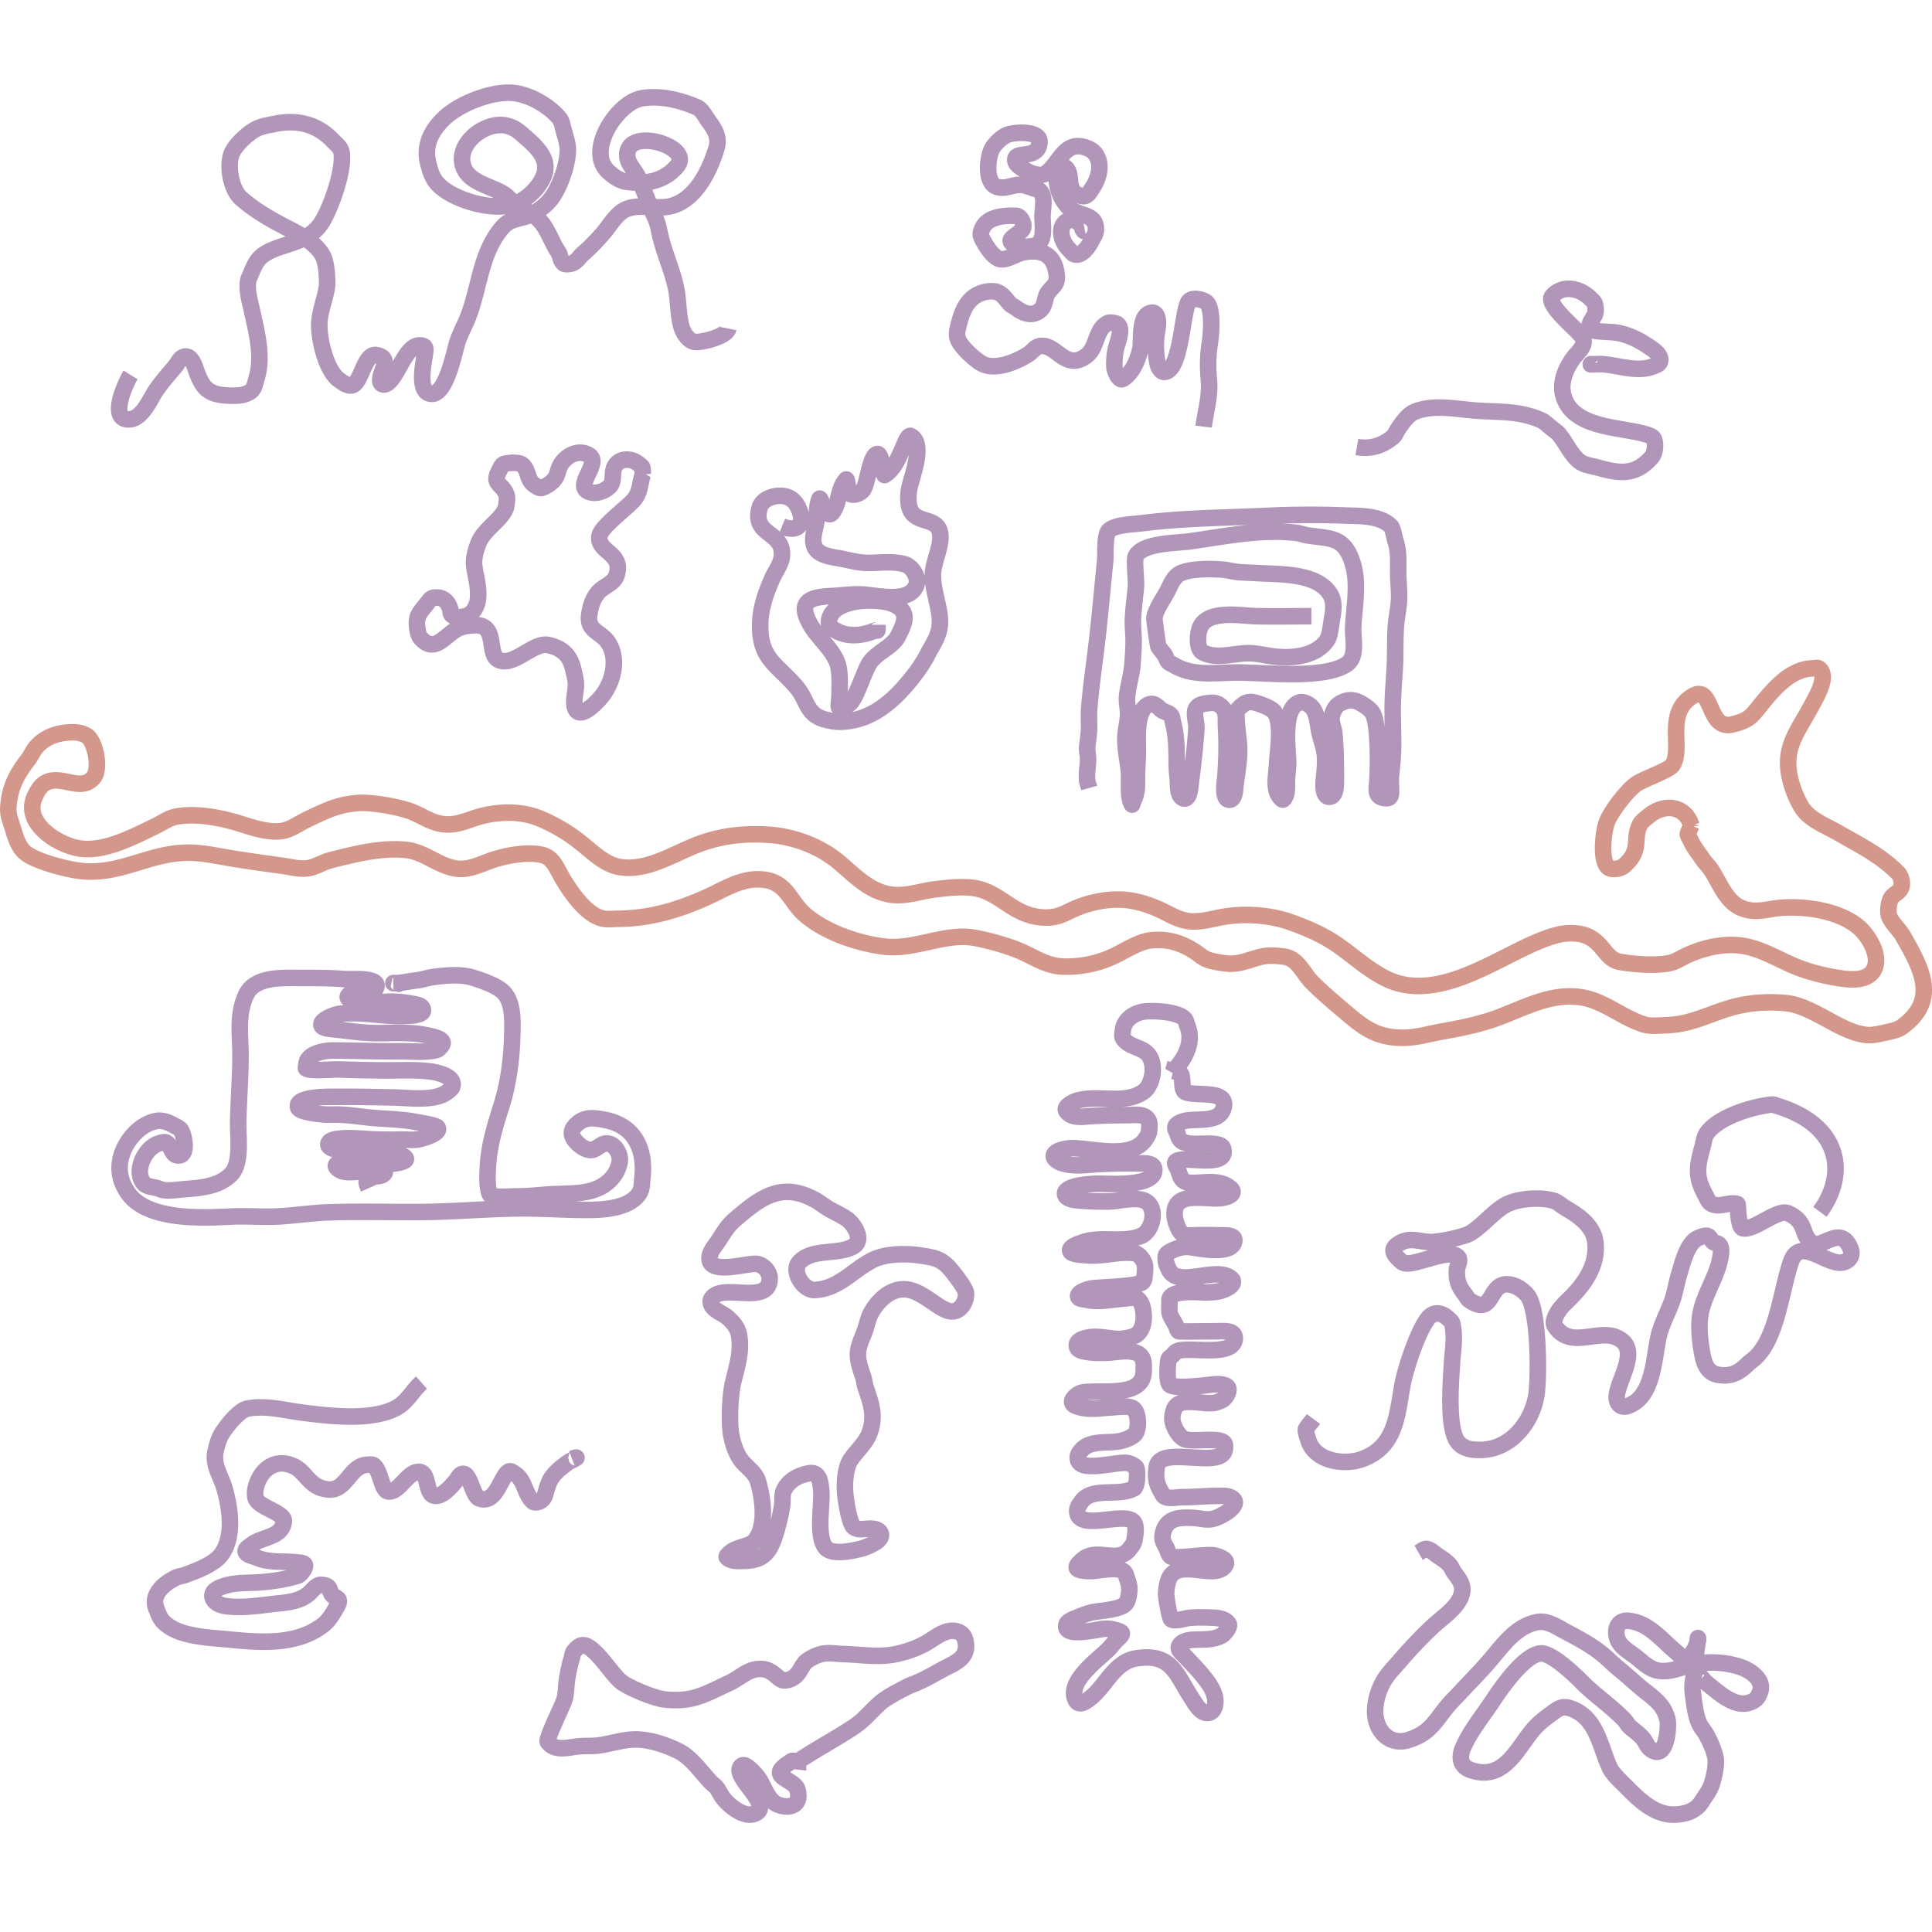 <svg xmlns='http://www.w3.org/2000/svg' xml:space='preserve' width='800' height='800' viewBox='0 0 211.667 211.667'><path d='M185.309 90.431c-.714-2.262-3.06-2.407-4.707-1.012-.322.273-.762.558-.951.95-.792 1.64.261 2.767-1.73 4.485-.406.35-1.407.53-1.8.109-.818-.875-.441-3.92-.087-4.859.45-1.187 2.111-3.343 3.115-4.126.72-.562 3.735-1.582 4.1-2.165 1.156-1.84-.812-5.528 2.025-7.443 2.5-1.687 1.655 3.725 4.55 2.99.717-.182 1.432-.385 1.99-.888.388-.348.694-.766 1.021-1.168 1.426-1.752 3.282-4.028 5.78-4.08.224-.004.495-.105.674.032 1.053.802-.248 2.987-.658 3.768-1.704 3.254-3.48 4.94-2.387 8.751.262.916.631 1.816 1.124 2.632.841 1.391 2.544 1.992 3.876 2.756 2.344 1.346 4.797 2.537 6.714 4.5.374.384.56 1.305.224 1.791-.24.35-.714.543-.968.903-.279.394-.362 1.245-.312 1.729.082.787 1.167 1.73 1.557 2.414 2.036 3.562 4.002 7.028-.069 9.997-.514.375-1.213.487-1.817.623-.691.155-1.412.34-2.128.264-2.859-.299-5.852-3.213-8.807-3.488-2.213-.206-4.42-.02-6.54.67-2.143.696-4.054 1.657-6.368 1.744-.76.028-1.874.16-2.595-.063-2.553-.79-4.51-2.748-7.267-3.036-3.1-.325-5.843 1.182-8.651 2.242-1.921.726-4.057 1.176-6.073 1.526-1.605.279-3.159.784-4.81.717-2.902-.12-4.241-1.376-6.316-3.13-1.12-.948-2.253-1.918-3.287-2.959-.972-.978-1.545-2.613-3.063-2.803-.825-.103-1.692-.18-2.509.016-1.3.312-2.47.91-3.841.731-.611-.079-1.408-.19-2.007-.404-.498-.178-.917-.57-1.35-.857-1.47-.977-3.008-1.457-4.81-1.277-1.45.145-2.966 1.218-4.274 1.807a12.166 12.166 0 0 1-5.433 1.074c-1.713-.054-3.04-.963-4.533-1.635-1.373-.618-4.645-1.577-6.142-1.62-2.995-.085-5.924 1.441-8.963 1.06-2.901-.365-6.47-1.598-8.668-3.535-1.688-1.489-1.926-3.629-4.759-3.815-2.196-.145-4.016 1.083-5.934 1.946-3.178 1.43-6.256 2.335-9.742 2.367-.584.005-1.173.091-1.747-.047-1.804-.433-3.565-3.046-4.447-4.593-.513-.9-.912-2.006-1.99-2.32-1.578-.462-4.161.03-5.675.56-1.135.397-2.376 1.03-3.634.919-2.1-.185-3.62-1.863-5.761-2.071-2.749-.268-5.6.465-8.236 1.136-.957.244-1.717.84-2.734.904-.888.055-1.777-.193-2.647-.312-1.97-.27-3.94-.536-5.9-.872-1.557-.267-2.962-.577-4.551-.545-4.311.088-7.57 2.7-12.146 1.915-1.393-.238-4.663-1.06-5.641-2.07-.655-.677-.927-1.667-1.194-2.539-.243-.793-.55-1.453-.484-2.32.163-2.156.867-3.508 2.162-5.185.335-.434.54-.973.9-1.386.954-1.096 2.293-1.537 3.703-1.604.612-.03 1.219.033 1.765.342 1.025.581 1.584 3.669.813 4.594-1.434 1.72-3.578-.422-5.347.639-.488.292-.854.929-1.09 1.432-1.342 2.87 2.326 5.194 4.62 5.668 2.822.583 6.14-1.218 8.651-2.429.727-.35 1.362-.836 2.163-.997 1.898-.379 4.18-.02 6.039.468 1.753.46 3.358 1.2 5.208 1.136 1.201-.041 2.165-.847 3.218-1.339 2.035-.95 3.247-1.598 5.572-1.775 1.362-.104 4.482.436 5.779.95 1.322.524 2.34 1.347 3.84 1.401 1.477.054 2.602-.623 3.98-.95 2.094-.495 4.352-.507 6.35.343a18.72 18.72 0 0 1 4.153 2.43c1.32 1.012 2.771 2.561 4.499 2.849 2.847.474 5.646-1.292 8.166-2.32 2.61-1.065 5.183-1.389 7.994-1.23 2.777.156 5.671 1.203 7.82 2.99 1.705 1.415 3.235 3.128 5.538 3.55 1.724.316 3.32-.34 5.017-.545 1.354-.165 2.877-.346 4.24-.156 3.084.43 4.407 3.356 8.184 3.239 1.167-.036 1.887-.517 2.906-.966 1.678-.738 3.851-1.155 5.676-.95 1.248.141 2.457.53 3.599 1.044 1.179.53 2.138 1.224 3.477 1.292 1.336.068 2.54-.35 3.842-.545 2.226-.334 4.886-.132 7.007.623 1.709.609 3.455 1.347 4.966 2.367 2.064 1.393 3.766 3.099 6.073 4.08 6.414 2.496 13.535-4.196 18.756-5.154 4.395-.578 4.185 2.604 6.229 3.052 1.545.293 4.5.519 5.9.046.534-.18.997-.5 1.505-.731 2.098-.96 4.6-1.492 6.887-.904 1.793.461 3.382 1.443 5.087 2.134 1.506.61 3.173 1.017 4.775 1.261 1.138.173 2.932.358 3.686-.81.95-1.472-.457-3.796-1.575-4.765-2.066-1.79-5.72-2.325-8.392-2.149-1.536.102-2.837.656-4.36.078-1.81-.687-2.464-2.805-3.478-4.298-.253-.373-.591-.682-.847-1.058-.465-.684-.962-1.282-1.315-2.025-.446-.936-.464-.543.052-1.713z' style='fill:none;fill-opacity:1;stroke:#d4978b;stroke-width:1.813;stroke-linecap:butt;stroke-linejoin:miter;stroke-dasharray:none;stroke-opacity:1'/><path d='M70.429 51.974c-.017-.242-.005-.488-.05-.727-.027-.15-.208-.224-.317-.33-.74-.715-2.082-.826-2.668.11-.445.712-.034 1.64-.587 2.246-.417.457-1.295.809-1.908.705-2.441-.412 1.061-3.203-.355-4.096-1.181-.744-2.685.082-3.23 1.244-.19.406-.212.828-.453 1.212-.308.49-.915.9-1.456 1.1-.236.088-.394-.021-.612-.142-1.176-.654-.726-1.575-1.553-2.357-.388-.366-1.588-.228-1.995-.11-.279.081-.4.458-.526.683-.885 1.592.306 1.405.771 2.697.105.291.026.85-.012 1.157-.17 1.348-2.37 2.513-2.998 4.008-.32.76-.635 1.773-.526 2.61.167 1.278.577 2.468.392 3.787-.067.476-.378 1.13-.759 1.442-.441.362-1.63.628-2.104.132-.141-.147-.112-.472-.172-.66-.279-.88-.888-1.358-1.847-1.19-.325.058-.536.455-.722.683-.76.934-1.206 1.32-1.028 2.588.05.347.11.823.343 1.101 1.546 1.841 2.696-.298 4.11-1.002.54-.268 1.208-.33 1.8-.363 2.692-.152 1.272 3.29 2.752 3.842 1.677.626 3.761-2.044 5.371-1.673 1.61.37 2.401 1.2 2.74 2.775.145.667.31 1.188.258 1.882-.05.663-.387 1.916.06 2.5.68.885 2.506-1.18 2.864-1.652 1.189-1.57 1.765-4.004.624-5.77-.765-1.182-2.36-1.25-2.08-3.083.146-.957.442-1.923 1.162-2.61.506-.48 1.525-.868 1.787-1.574.959-2.59-2.16-2.62-1.823-4.437.19-1.028 3.096-3.108 3.829-4.02.668-.83.572-1.76.918-2.708zM128.538 117.343c1.267-1.275 2.296-3.18 1.542-4.977-.097-.231-.115-.521-.281-.716-.699-.817-3.328-.944-4.356-.837-1.076.113-2.207.797-2.398 1.927-.023.14-.146.762-.024.969.567.967 1.88.966 2.642 1.685 1.047.986.715 3.434-.391 4.217-2.09 1.478-5.065.257-7.39 1.013-.265.086-1.374.597-1.052 1.1.252.395.692.548 1.138.607.476.062.873.002 1.358-.033 1.465-.109 2.994-.112 4.465-.133.708-.01 1.67-.164 2.056.617.14.282.07.912.036 1.2-.03.251-.18.482-.305.694-1.437 2.417-5.786 1.149-8.088 1.112-.434-.007-2.079.213-2.043.892.018.334.55.622.808.716 1.307.476 2.932.204 4.282.132a57.759 57.759 0 0 1 4.11-.066c.48.008 1.731-.16 1.812.616.205 1.99-4.887 1.608-5.86 1.608-.636 0-1.28.03-1.91.121-.35.05-2.231.315-1.982 1.101.168.527 1.141.577 1.579.617.891.08 2.742.159 3.67.077.965-.085 2.222-.396 3.193-.143 1.787.464 1.252 3.403-.17 3.964-2.048.806-4.35-.045-6.412.704-.254.093-1.534.462-1.297.97.178.38 1.532.393 1.75.418 1.74.2 3.481-.442 5.212-.232.555.068 1 .681 1.162 1.157.132.385.032.98 0 1.376-.019.238-.022.388-.183.606-.402.541-4.74.596-5.616.737-.254.041-1.706.403-1.444.97.092.197.878.262 1.04.297 1.281.273 2.726-.074 4.025-.166.383-.027.865-.138 1.248-.044.261.064.495.42.588.639.39.923.4 2.569-.416 3.281-.387.338-1.04.44-1.53.518-1.114.176-2.455-.34-3.744-.143-.557.084-1.677.344-1.321 1.156.144.327.808.402 1.089.451.764.133 1.566.116 2.337.077.992-.05 3.333-.614 3.756.782.121.401.081.874.073 1.288-.058 2.97-4.853 1.928-6.741 2.302-.59.116-1.707 1.08-.673 1.475 1.33.509 2.676.217 4.037.143.56-.03 1.64-.21 2.19.1.67.376.738 2.424.172 2.906-.446.38-1.164.633-1.738.727-1.33.218-3.117-.145-4.098.99-.259.3-.43.579-.343 1.003.299 1.458 4.267.176 5.445.374.25.043.696.263.88.44.252.243.206 2.097-.183 2.324-1.643.96-4.564-.18-5.75 1.454-.232.319-.504.677-.477 1.1.14 2.28 5.535-.209 6.264 1.267.263.533.087 1.477-.037 2.037-.062.278-.294.533-.453.749-1.358 1.85-3.734-.325-5.395 1.42-.169.177-.457.39-.428.672.038.384 1.396.373 1.419.374.828.046 3.247-.626 3.842.176.12.163.192.465.257.66.13.402.283.83.244 1.256-.043.475-.09 1.053-.38 1.443-.549.742-2.945.796-3.816 1.013a9.41 9.41 0 0 0-1.432.506c-.284.123-1.132.404-1.248.76-.501 1.548 3.34.579 4.062.517.37-.031.767-.004 1.126.088 1.077.277 1.1.389.342 1.102-.352.33-.625.729-.966 1.068-1.185 1.177-4.522 3.534-3.573 5.527.363.76 1.136.17 1.579-.176 1.76-1.374 2.667-4.017 5.101-4.382 3.88-.582 4.327 1.777 6.032 4.371.35.532.92 1.619 1.7 1.619.833 0 .988-1.055.857-1.718-.3-1.521-2.226-3.34-3.279-4.493-.204-.223-.474-.424-.624-.693-.208-.376.135-.716.429-.87 1.041-.545 2.827.06 4.22-.716.263-.146.98-.959.735-1.3-.463-.641-1.38-.636-2.08-.66-.731-.025-1.488-.04-2.215.033-.447.045-1.523.416-1.97.165-.2-.112-.595-2.54-.575-2.863.038-.595.167-1.547.575-2.015 1.37-1.568 4.788.5 5.873-.99.514-.707-.84-1.096-1.309-1.157-.868-.113-4.161.407-4.6.144-.308-.185-.36-.728-.526-1.014-.347-.59-.508-.933-.343-1.607.411-1.683 1.916-1.71 3.463-1.608.623.041 1.304.257 1.933.11.55-.128.949-.349 1.419-.627.686-.407 1.679-1.3.49-1.784-.364-.148-.793-.121-1.175-.121-1.373 0-2.737.143-4.111.143-.536 0-1.494.246-1.946-.132-.09-.076-.204-.33-.232-.375-.61-.995-.692-1.66-.538-2.796.342-2.524 7.41.435 7.475-2.07.002-.088.018-.376-.037-.485-.403-.81-3.613-.096-4.453-.528-.616-.317-1.17-1.363-1.26-2.037-.05-.369.03-.718.134-1.069.528-1.771 3.467-.434 4.772-.924.21-.08.42-.162.612-.276.356-.21.906-1.136.428-1.464-.55-.377-1.653-.172-2.264-.11-.278.028-3.556.443-4-.077-.332-.388-.213-2.192-.123-2.698.04-.224.265-.316.416-.462.26-.252.28-.374.55-.496 1.23-.553 6.302.749 6.302-1.431 0-.989-1.476-.725-2.154-.749-.331-.012-3.947.064-4.013-.011-.138-.158-.18-.4-.269-.584-.19-.395-.446-.756-.624-1.156-.183-.412-.075-1.131-.098-1.586-.067-1.34 3.45-.886 4.124-.914.664-.027 1.343-.059 1.957-.34.33-.152.977-.463.857-.948-.045-.178-.344-.376-.49-.451-1.752-.905-5.544 1.154-6.484-.716-.222-.44-.405-.867-.38-1.376.02-.394.227-.5.563-.683.626-.34 1.404-.547 2.117-.452.848.114 4.76.96 4.845-.737.033-.663-1.128-.535-1.542-.55-.77-.03-1.542-.035-2.312-.023-1.501.025-1.934.274-2.46-1.167-.154-.425-.25-.843-.232-1.3.095-2.465 3.7-1.351 5.151-1.596.82-.138 1.806-.55.722-1.266-1.15-.76-2.7-.37-3.989-.397-1.175-.024-1.215-.626-1.529-1.508-.074-.209-.428-.58-.232-.804.705-.804 5.78.852 5.2-1.431-.29-1.141-3.861.017-4.711-.98-.172-.202-.228-.488-.318-.727-.065-.171-.179-.323-.208-.507-.078-.493.615-.722.954-.814 1.283-.35 3.804.282 4.307-1.377.65-2.148-3.017-1.286-4.148-1.795-.605-.272-.097-1.963-.71-2.147-.21-.063-.423-.11-.636-.165zM94.581 150.89c-.268-.837-.621-1.71-.587-2.61.035-.903.51-1.743.795-2.576.204-.594.312-1.244.612-1.806.765-1.432 2.229-2.858 4-2.62 1.837.246 3.58 2.369 4.858 2.4 1.025.025 1.666-1.15 1.566-2.048-.06-.545-1.418-2.26-1.798-2.687-.963-1.079-1.767-1.17-3.132-1.387-1.56-.25-3.874-.234-5.323.506-2.18 1.115-3.673 3.15-6.337 3.27-1.218.056-2.58-2.076-1.652-3.06 1.447-1.535 4.134-.746 5.885-1.707 1.247-.684.08-2.51-.722-3.04-.617-.407-1.27-.702-1.908-1.067-.528-.302-.995-.699-1.53-.991-3.116-1.704-5.245-.794-7.818 1.321-1.397 1.149-1.686 1.393-2.655 2.962-.367.595-1.049 1.297-1.1 2.015-.145 1.99 4.074.592 5.162.705.48.05.982.435 1.211.848.109.195.217.446.22.671.047 3.052-4.822.69-6.202 2.081-.089.09-.244.262-.257.408-.089.997 1.272 1.352 1.835 1.85.513.453 1.07 1.07 1.223 1.761.42 1.886-.215 3.676-.636 5.495-.294 1.271-.405 4.003-.232 5.274.138 1.019.501 2.24 1.1 3.072.597.827 1.577 1.326 1.885 2.367.533 1.804.979 4.859-.318 6.464-.612.758-2.036.624-2.887 1.486-.06.06-.299.256-.196.375.396.462 1.29.393 1.823.385 2.011-.028 2.785-.785 3.401-2.676.364-1.115.63-2.208.82-3.369.091-.561-.049-1.178.208-1.707.515-1.06 1.505-1.582 2.63-1.827 1.213-.265 1.351.844 1.444 1.772.16 1.602-.56 4.944.44 6.31.673.918 2.965.398 3.879.176.58-.141 1.138-.415 1.651-.716.384-.225.837-.754.404-1.19-.535-.537-1.598-.178-2.263-.263-.192-.025-.47-.116-.6-.265-.453-.516-.794-2.822-.868-3.49-.117-1.038-.026-2.893.538-3.766.687-1.062 1.737-1.877 2.153-3.105.63-1.856.113-3.177-.477-4.922-.113-.335-.133-.729-.245-1.079zM87.43 192.966c2.006-1.337 4.147-2.463 6.154-3.8 1.072-.713 1.82-1.67 2.765-2.52.6-.54 1.467-1.017 2.166-1.388.331-.176.668-.35 1.003-.518.484-.242.164-.062.783-.319 1.048-.434 2.005-1.004 2.998-1.541 1.204-.653 2.749-1.15 2.52-2.841-.07-.515-.223-.974-.734-1.211-1.343-.626-2.713.705-3.744 1.255-.988.528-2.017.882-3.108 1.123-1.927.426-4.05.056-6.007 0-.735-.021-1.541-.187-2.263.011a5.15 5.15 0 0 0-1.444.661c-.926.615-.828 1.998-2.46 2.224-.905.126-1.299-1.513-3.205-1.222-1.085.166-1.948 1.036-2.924 1.487-2.684 1.238-3.988 2.151-7.096 1.827-1.16-.12-3.791-1.233-4.686-1.86-1.033-.725-3.021-4.126-4.282-4.086-.415.014-.674.323-.942.617-.175.192-.216.53-.281.77-.245.898-.459 1.783-.563 2.71-.078.69-.055 1.31-.282 1.981-.217.644-1.981 4.216-1.786 4.504.78 1.149 2.433.56 3.524.484.689-.048 1.38.003 2.067-.088 1.24-.165 2.504-.597 3.756-.65 1.634-.068 3.529.549 4.98 1.278 1.483.745 2.5 2.35 3.634 3.501.15.153.377.297.514.474.299.386.49.855.795 1.233.702.872 2.381 2.223 3.56 1.575 1.787-.983-2.836-4.12-1.603-5.165.27-.228.683.103.87.276.414.384.816.767 1.112 1.255.6.986.98 2.41 2.178 2.775 1.399.426 2.395-.178 1.97-1.707-.328-1.182-3.36-1.348-1.04-2.852.523-.339.288-.346 1.101-.253zM40.381 130.18c-.103-.23-.356-.756-.098-1.035.429-.463 1.386-.06 1.823-.584.243-.29-.443-.368-.563-.374-1.045-.052-3.326.468-4.147.099-.17-.076-.708-.381-.575-.65.142-.288.815-.269 1.052-.286 1.713-.123 3.44.34 5.138.143.177-.02 1.812-.197 1.395-.66-.586-.653-2.163-.33-2.948-.353-1.233-.036-2.498-.12-3.707-.363-.27-.054-2.014-.183-1.75-.87.152-.395.85-.457 1.199-.496 1.198-.132 2.433.02 3.634.077 1.115.055 2.247.033 3.364.033.56 0 1.122.063 1.676-.033.202-.034 2.514-.623 2.056-1.31-.165-.247-1.881-.5-2.178-.561-1.61-.335-3.284-.343-4.918-.485-1.191-.103-2.378-.298-3.573-.352-.636-.029-1.273.029-1.908-.033-.463-.045-2.469-.235-2.668-.705-.492-1.164 2.817-1.207 3.181-1.211 2.418-.03 4.838.016 7.256.066 1.66.034 4.589.458 5.921-.639.12-.098.428-.322.49-.495.435-1.22-1.738-1.637-2.484-1.729-1.456-.18-2.94-.099-4.405-.099-1.896 0-3.782-.052-5.676-.11-.456-.014-3.032.22-3.438-.11-.047-.037.049-.383.049-.44 0-1.15 1.91-1.52 2.752-1.52 2.51 0 5.015.115 7.525.088 1.24-.013 2.768.167 3.988-.154.202-.053.344-.248.477-.396.69-.77-.873-1.055-1.431-1.179-1.77-.393-3.541-.28-5.334-.264-1.556.014-3.109-.212-4.65-.385-.252-.029-1.51-.082-1.664-.419-.292-.644 1.504-1.25 1.885-1.299 2.552-.324 5.084.394 7.646.198.485-.037 1.992-.091 1.456-.914-.196-.3-.955-.377-1.248-.43-.937-.165-1.948-.252-2.9-.164-.966.089-2.201.253-3.156-.022-.466-.134-1.222-.402-.587-.86.13-.093.28-.222.44-.263.667-.172 1.536.223 2.141-.066.267-.128.463-.652.208-.881-.64-.577-2.59-.351-3.425-.419-1.651-.133-3.3-.12-4.955-.12-1.82 0-4.826-.182-5.775 1.827-1.024 2.168-.624 4.353-.624 6.662 0 2.445-.205 4.876-.257 7.322-.033 1.543.408 4.476-.77 5.692-1.362 1.405-3.483 1.507-5.299 1.652-.686.055-1.462.196-2.153.077-.256-.044-.474-.172-.722-.231-.573-.138-1.162-.115-1.517-.66-.908-1.398.325-3.803 1.799-4.218.168-.047.558-.184.734-.11.69.29.57 1.634 1.566 1.41.88-.199.406-2.492 0-2.874-.163-.153-.386-.228-.575-.342-.574-.344-1.327-.664-2.019-.54-1.947.351-3.612 2.429-3.952 4.306-.234 1.296.052 2.398.771 3.49 2.068 3.14 8.115 2.842 11.39 2.676 1.714-.086 3.428.08 5.14-.011 1.854-.1 3.697-.39 5.554-.452 3.334-.112 6.672-.009 10.008-.033 3.544-.026 7.088-.341 10.632-.396 2.157-.034 4.326.113 6.484.154 2.027.038 5.45.13 6.803-1.696.403-.545.345-1.161.416-1.794.347-3.132-.838-5.739-4.124-6.365-1.033-.197-2.053-.378-2.936.353-.942.78-.838 1.478.012 2.268.334.31.703.55 1.15.66.81.201 1.26-.756 2.068-.693.86.066 1.45 1.185 1.346 1.97-.065.49-.354 1.174-.649 1.564-1.572 2.086-4.148 1.92-6.496 2.015-1.34.055-2.646.243-3.989.243-.392 0-2.741.117-2.936-.033-.605-.467-.39-3.107-.33-3.8.173-1.998.77-3.999 1.382-5.901.796-2.472 1.164-5.142 1.236-7.73.041-1.487.176-3.65-.893-4.834-.698-.772-2.415-1.348-3.39-1.651-1.352-.422-2.934-.27-4.318-.088-.63.082-1.226.299-1.86.374-.559.067-1.108.17-1.664.253-.196.03-.4.044-.6.044-.093 0-.374.012-.28 0 .178-.022.879.089.366.089M119.342 86.331c-.008-.028-.226-.638-.245-.892-.059-.794.11-1.552.11-2.345 0-.389-.124-.772-.098-1.167.041-.626.163-1.228.196-1.861.043-.803-.038-1.611.024-2.412.175-2.229.5-4.464.771-6.683.385-3.153.652-6.332.979-9.492.07-.676-.092-2.864.416-3.358.213-.207.594-.352.88-.43.922-.248 2.015-.279 2.962-.396 4.425-.548 8.873-.563 13.323-.77a99.437 99.437 0 0 1 8.736-.045c1.578.065 3.768-.039 4.992 1.178.217.217.397 1.291.501 1.62.357 1.124.308 2.127.294 3.291-.013 1.096.16 2.218.086 3.304-.065.932-.281 1.856-.343 2.796-.08 1.234-.051 2.475-.086 3.711-.04 1.462-.199 2.919-.244 4.382-.056 1.787.058 3.576.024 5.363-.019.983-.135 1.94-.232 2.918-.059.591.034 1.193.012 1.783-.007.189-.034.457-.22.562-.179.1-.384.059-.575.033-.769-.104-.821-.685-.747-1.387.166-1.563.215-6.423-.403-7.774-.248-.542-.911-.95-1.407-1.233-.797-.455-1.527-.384-2.313.088-.551.33-.912 1.248-.844 1.872.044.402.215.779.27 1.178.064.483.095 1.01.121 1.497.069 1.269.074 2.585.074 3.854 0 .442.011 1.562-.526 1.74-.919.304-.848-1.273-.795-1.817.083-.867.183-1.651.134-2.533-.047-.856-.37-1.664-.575-2.488-.304-1.224-.174-2.841-1.541-3.391-.165-.067-.435-.134-.612-.088-1.965.505-1.356 4.966-1.31 6.474.023.707-.12 1.4-.134 2.103-.012.571.09 1.625-.404 2.07-.166.15-.595-.58-.624-.65-.405-1.008-.095-2.273-.049-3.325.06-1.348.714-4.916-.538-5.825-.45-.326-.948-.502-1.468-.682-.568-.197-1.146-.333-1.664.055-.263.197-.57.431-.71.738-.236.52.195 3.167.22 3.941.049 1.453-.236 2.82-.403 4.25-.046.39-.067 1.482-.612 1.531-.922.083-.526-2.11-.501-2.444.133-1.815.194-3.665.073-5.484-.04-.59.098-1.58-.27-2.037-.608-.758-1.2-.703-2.018-.572-1.765.282-.871 1.697-.954 2.808a97.03 97.03 0 0 1-.6 5.736c-.05.37-.103 1.929-.722 1.861-.658-.072-.688-1.146-.697-1.652-.009-.51-.09-1.011-.11-1.52-.074-1.831.041-3.462-.453-5.24-.07-.254-.028-.495-.208-.716-.237-.293-.787-.36-1.076-.606-.362-.306-.74-.766-1.273-.594-1.587.51-1.257 4.046-1.272 5.274-.011.924-.098 1.838-.098 2.764 0 .746.035 1.45-.232 2.158-.09.236-.194.468-.282.705-.01.028-.006.112-.024.088-.499-.642-.282-2.777-.343-3.513-.105-1.283-.423-2.514-.391-3.82.022-.898.306-1.774.293-2.687-.008-.595-.162-1.188-.11-1.784.108-1.227.518-2.407.6-3.634.054-.804.122-1.639.122-2.444 0-.853-.121-1.714-.073-2.566.066-1.173.227-2.315.33-3.48.057-.645-.235-2.876-.012-3.302.762-1.459 4.503-1.412 5.897-1.608 3.747-.526 7.907-1.389 11.709-.925.399.049.757.202 1.15.264 2.532.403 4.077.056 5.004 3.083.694 2.27.144 4.742.049 7.047-.05 1.226.494 3.168-.722 3.997-2.452 1.672-8.984.903-11.941.903-2.353 0-4.918.47-7.01-.826-.16-.098-.48-.206-.6-.363-.194-.254-.257-.593-.453-.859-.008-.011-.513-.582-.612-.793-.082-.176-.442-2.894-.44-3.06.008-.84 1.061-2.286 1.444-3.05.411-.824.719-1.712 1.676-2.027 1.244-.409 2.893-.38 4.196-.308.685.038 1.345.257 2.031.297.882.052 1.772.092 2.655.132 2.245.103 5.915.09 7.255 2.269.563.915.318 2.07.147 3.06-.1.579-.167 1.518-.501 2.005-1.203 1.748-3.746 1.997-5.69 1.784-.969-.107-1.934-.375-2.911-.375-1.637 0-3.454.683-4.98-.077-.758-.378-.605-2.17-.27-2.84.94-1.876 4.523-1.168 6.192-1.135 1.906.038 4.285 0 5.958 0M14.303 41.073c-.503.823-2.262 4.586-.45 4.858 1.671.25 2.586-2.243 3.287-3.239.638-.906 1.381-1.754 2.094-2.6.307-.365.404-.812.917-.997.668-.24 1.091.74 1.246 1.2.776 2.31 1.395 2.985 3.84 3.051.716.02 1.575 0 2.18-.436.499-.358.523-.917.693-1.464.752-2.416-.016-5.152-.536-7.552-.205-.943-.695-2.537-.26-3.504.397-.88.67-1.85 1.505-2.444 1.9-1.35 4.785-1.133 6.35-3.457 1.037-1.539 2.59-5.906 2.25-7.802-.101-.564-.566-.868-.935-1.261-1.696-1.809-3.87-2.354-6.298-1.869-.723.145-1.561.258-2.214.623-.832.465-1.974 1.497-2.457 2.367-.747 1.343-.241 4.159.865 5.154 1.27 1.143 2.94 2.146 4.446 2.943 1.536.813 3.319 1.595 4.36 3.068.451.637.583 1.673.624 2.414.026.494.071.988-.018 1.479-.219 1.208-.683 2.36-.796 3.597-.153 1.68.691 5.416 2.18 6.447.367.253.938.7 1.42.56 1.017-.294 1.308-3.614 2.698-3.3 1.707.383.28 1.81.364 2.818.04.5.528.47.83.233 1.276-.996 2.094-4.671 3.893-4.048.311.107.204.6.173.84-.106.826-.8 3.855.398 4.33 1.891.748 2.839-4.706 3.184-5.684.252-.713.572-1.357.882-2.04 1.549-3.406 1.469-7.64 4.136-10.573.735-.809 1.827-.788 2.785-1.184a6.126 6.126 0 0 0 2.302-1.666c1.049-1.214 2.128-4.238 1.955-5.855-.066-.613-.313-1.326-.467-1.9-.15-.556-.152-.884-.485-1.277-1.147-1.352-3.254-2.563-5.052-2.725-2.325-.21-5.804 1.158-7.492 2.74-1.411 1.324-2.274 2.974-1.8 4.906.188.762.421 1.579.935 2.196 1.564 1.876 6.35 3.254 8.686 2.273.87-.365 1.72-1.028 2.3-1.76 1.829-2.303.709-3.79-1.141-5.403-.813-.709-1.378-1.281-2.509-1.417-2.293-.275-5.391 2.25-4.343 4.703.7 1.639 3.018 1.978 4.36 2.834.484.308.846.811 1.315 1.152.75.545 1.628.875 2.336 1.48 1.118.954 1.513 2.53 2.319 3.721.262.388.209.904.588 1.246.176.158.643.081.848.031.557-.137.875-.744 1.28-1.09.749-.638 1.491-1.424 2.146-2.165.75-.85 1.508-2.283 2.63-2.725 1.477-.581 3.17.03 4.689-.28 2.801-.573 4.405-3.885 5.156-6.384.362-1.205-.196-2.064-.865-2.975-.341-.463-.718-1.267-1.28-1.51-1.82-.787-4.052-1.334-6.04-.981-2.697.48-6.058 5.66-3.754 7.942.526.52 1.302 1.092 2.06 1.199 1.99.28 3.872.035 5.311-1.433.417-.425.747-.899.398-1.526-.823-1.48-5.48-2.53-5.606-.047-.05.989.85 1.723 1.228 2.585.629 1.433 1.153 2.898 1.817 4.314.36.767.446 1.547.658 2.366.492 1.9 1.33 3.708 1.695 5.653.255 1.36.153 3.726.935 4.827.261.37.611.75 1.09.81.716.09 3.473-.584 3.65-1.464M143.909 155.469c-.274.369-.61.698-.821 1.106-.105.202.175.933.242 1.167.67 2.345 3.933 2.847 5.935 2.103 3.693-1.374 3.777-4.81 4.395-8.144.344-1.859 1.627-5.661 2.699-7.148.684-.95 1.573-.784 2.318-.078.223.211.383.282.45.608.318 1.545.035 2.797-.052 4.329-.1 1.761-.6 7.341.762 8.72.656.664 1.58.737 2.456.716 3.168-.075 5.468-2.904 6.004-5.84.344-1.88.307-9.343-.882-10.993-.421-.584-1.179-1.115-1.886-1.261-2.587-.538-1.715 3.603-4.516 1.712-.24-.161-.364-.468-.536-.685-.69-.87-.912-1.505-.865-2.647.018-.45.496-1.098.069-1.464-.992-.847-4.227.828-5.606.748-.428-.025-.607-.264-.9-.545-.817-.784-.608-1.287.363-1.775 1.136-.571 2.296.059 3.46-.032 1.18-.091 2.536-.394 3.652-.763 1.222-.403 2.901-2.535 4.29-3.285 1.333-.72 3.736-.895 5.209-.483.538.15.93.57 1.401.841 1.487.856 3.101 1.993 3.253 3.862.195 2.4-1.152 4.368-2.786 5.995-.435.434-.925.867-1.263 1.386-.197.302-.7 1.172-.432 1.604 1.814 2.916 5.216-.12 7.405 1.681 1.749 1.44-.635 4.562-.605 6.23.011.656.468 1.139 1.159.918 2.974-.95 2.88-5.5 3.495-7.864.32-1.227.974-2.421 1.401-3.612.34-.947.485-1.98.78-2.944.334-1.095.837-3.387 2.04-3.97.233-.113.77-.325 1.039-.265.306.069.423.516.692.685.305.192.556.06.744.467.17.369.057.98-.017 1.355-.401 2.033-1.674 3.805-2.111 5.84-.308 1.431-.11 3.142.155 4.578.199 1.072.552 2.109 1.765 2.304 1.38.223 2.216-.218 3.184-1.152.35-.337.757-.596 1.09-.95 2.18-2.32 2.64-7.256 3.668-10.262.937-2.741 3.595.078 5.381.078.815 0 1.51-.642 1.16-1.526-1.07-2.696-3.12.03-4.136-.592-1.393-.855-.513-2.278-2.682-3.285-1.173-.546-3.699 1.879-4.965 1.635-.594-.115-.52-2.62-.606-2.648-.915-.299-2.024.458-2.89-.062-.32-.193-.434-.579-.605-.888-1.148-2.065-.941-3.147-.329-5.372.134-.486.176-1.059.485-1.48 1.094-1.49 3.798-2.462 5.571-2.849.171-.037 1.76-.4 1.869-.187 7.324 2.11 7.962 7.583 4.93 11.68M148.655 48.974c1.494.259 2.794-.125 3.964-1.112.234-.199.347-.552.514-.804.427-.646 1.095-1.636 1.871-1.95 1.97-.794 4.31-.337 6.35-.153 2.563.23 5.105-.02 7.512 1.1.437.204.676.491 1.04.783.323.257.68.479.942.803.748.929 1.168 1.998 2.068 2.808.574.517 1.403.57 2.117.77 2.404.677 4.134.905 5.91-1.122.388-.444.48-1.418.268-1.971-.117-.308-.608-.458-.88-.54-2.72-.815-7.589-.638-8.895-3.799-.447-1.08-.315-2.078.122-3.149.184-.45.51-.993.795-1.387.436-.601 1.47-1.381 1.04-2.257-.363-.74-4.15-3.611-3.315-4.559 1.153-1.308 3.065-.837 4.135.242.196.198.456.376.526.661.082.333.125.733.012 1.068-.17.507-.997 1.254-.342 1.729.295.214 2.103.22 2.606.297 1.42.22 2.583.825 3.768 1.64.475.328 1.313.88 1.064 1.597-.084.243-.413.343-.624.43-1.8.742-3.78-.056-5.615-.198-.42-.033-.812.01-1.212.01-.036 0-.11-.036-.11 0 0 .069.074-.123.074-.191M131.868 46.74c.215-1.718.744-3.376.577-5.128-.127-1.34-.112-2.662.098-3.986.131-.828.437-3.954-.428-4.548-.443-.303-1.632-.578-1.945.066-.684 1.407-.796 7.356-2.545 7.598-.45.062-.726-.545-.795-.88a10.167 10.167 0 0 1-.16-2.897c.063-.715.303-1.354.147-2.08-.061-.288-.23-.663-.6-.629-1.51.141-1.08 2.98-1.284 3.953-.243 1.158-.846 2.653-1.908 3.304-.454.277-.91-.938-.93-1.267a8.055 8.055 0 0 1 .159-2.037c.115-.543 1.044-2.61-.135-2.807-.212-.036-.522-.101-.722-.011-1.384.623-1.16 2.635-2.324 3.545-2.363 1.847-3.343-1.382-5.188-1.013-.442.089-.781.592-1.15.837-1.277.848-3.708 1.907-5.212 1.046-.802-.46-2.307-1.851-2.581-2.676-.182-.545-.031-1.09.11-1.63.387-1.48.925-2.85 2.483-3.402.517-.182 1.335-.3 1.848-.044.6.3.849.8 1.284 1.256.179.186.425.253.624.407.813.627 1.84 1.041 2.729.21.536-.503.401-1.394.856-1.96.542-.676 1.013-.842.893-1.884-.247-2.151-1.585-2.869-3.707-2.422-.755.159-1.723.87-2.496.727-.794-.148-1.735-1.712-2.043-2.412-.153-.346-.018-.71.135-1.024.61-1.255 2.453-1.358 3.646-1.31.587.024 1.012 1.023.721 1.475-.46.718-2.587 1.298-.146 1.905.341.085.72-.008 1.064-.033 1.715-.125 1.272-2.068 1.272-3.27 0-.803.343-2.103-.244-2.764-.177-.198-.67-.292-.893-.374-.46-.169-.906-.346-1.407-.33-.856.027-1.552.492-2.423.23-1.352-.405-1.065-3.148-.6-4.095.307-.623 1.049-1.337 1.689-1.608.746-.315 3.588-.5 3.548.749-.063 1.992-2.47.998-2.643 1.872-.13.66.853 1.115 1.31 1.365.527.288 1.5.602 2.043.22 1.459-1.026 1.956-3.47 4.135-2.885.574.155 1.043.38 1.37.903.704 1.128.236 2.647-.452 3.645-.207.299-.405.738-.796.826-.272.061-.57-.055-.807-.165-1.226-.57-.513-2.18-1.248-2.896-.497-.485-1.006.244-1.028.76-.056 1.305.41 2.656 1.346 3.578 1.018 1.003 3.016.554 2.949 2.445-.016.433-.264.757-.453 1.134-.293.583-1.095 1.837-1.933 1.52-.184-.07-.527-.51-.612-.595-.887-.887-1.324-2.752.257-3.227.135-.04.277.06.404.121.201.098.487.229.636.397.174.196.232.838.514.782M85.672 57.669c1.857.752 2.551-.353 1.833-1.949-.205-.455-.432-.792-.856-1.079-1-.675-3.057-.257-3.414.969-.867 2.981 2.322 2.579 2.435 4.922.057 1.175-.64 1.862-1.089 2.896-.657 1.514-1.21 3.026-1.285 4.69-.182 4.05 1.783 4.59 3.989 7.19 1.226 1.446 1.002 2.965 3.12 3.524.517.137 1.092.25 1.627.242 3-.043 5.288-1.77 7.17-3.942.945-1.09 1.785-2.195 2.446-3.48.514-.996 1.153-1.86 1.297-3.005.227-1.795-.796-3.79-.734-5.759.046-1.454 1.112-3.311.747-4.657-.467-1.719-2.978-.7-3.377-2.896-.107-.589-.072-1.23.037-1.817.22-1.19 1.763-4.872.17-5.748-.29-.16-.653.813-.709.936-.516 1.145-1.036 2.659-2.165 3.336-.123.074-.295-2.365-.796-2.3-.79.1-1.025 3.097-1.541 3.897-.257.397-1.035.721-1.493.451-.151-.089-.26-1.681-.38-1.552-.929 1.016-.714 2.576-1.516 3.622-.663.866-1.282-1.809-1.407-1.508-.341.818-.221 1.787-.367 2.643-.133.774-.47 1.66-.233 2.444.34 1.12 1.872 1.264 2.851 1.442.983.18 1.918.463 2.924.485 1.397.03 2.795-.23 4.16.154.796.224 1.57 1.415 1.297 2.235-.72 2.162-4.457 1.115-6.105 1.068-1.103-.031-2.104.124-3.194.177-2.377.113-3.809.57-2.312 3.17.81 1.409 2.483 2.73 2.973 4.273.303.954.21 2.576.196 3.612-.004.27-.163 1.083-.012 1.2.275.212.93-.309 1.089-.43.712-.545 1.52-3.242 2.116-4.316.629-1.132 2.1-1.69 2.936-2.676.232-.273.393-.658.551-.98.617-1.256.768-2.264-.734-2.94-1.587-.713-5.956-.664-6.925 1.234-.162.318-.262.832-.061 1.167.11.184.529.399.66.473 1.2.68 2.524.584 3.793.177.188-.06.37-.15.563-.188.06-.011.177.04.184-.022.02-.2 0-.401 0-.602M155.42 170.12c.237-.135.453-.316.71-.407.348-.123.928.388 1.162.562.54.4 1.304.817 1.676 1.387.139.212.187.409.343.617.621.827 1.17 1.494.759 2.587-.526 1.399-2.147 2.41-3.181 3.391a48.229 48.229 0 0 0-3.438 3.612c-.588.685-1.231 1.321-1.725 2.081-.773 1.188-1.314 3.096-.955 4.515.425 1.676 1.806 2.705 3.536 2.169 2.511-.778 2.977-2.243 4.502-3.975.325-.369.683-.707 1.016-1.068 1.202-1.308 2.48-2.57 3.621-3.931 1.38-1.646 2.777-3.55 5.017-3.953 1.102-.198 2.225.606 3.144 1.09 1.383.728 2.683 1.428 3.915 2.411.617.493 1.16 1.073 1.774 1.575.814.666 1.588 1.365 2.386 2.048.989.847 2.28 1.614 2.777 2.885.096.245.228.57.257.848.098.923-.172 4.32-1.847 3.094-.47-.344-.525-.79-.893-1.222-.404-.475-.952-.822-1.407-1.245-.245-.227-.383-.532-.612-.77-1.461-1.523-3.254-2.71-4.735-4.218-.741-.754-3.273-3.154-4.417-3.06-1.797.146-4.282 3.718-5.2 5.108-1.134 1.72-2.481 3.32-3.315 5.22-.443 1.007-.36 2.05.88 2.466 3.504 1.176 4.91-2.113 6.68-4.305.583-.721 1.256-1.252 1.995-1.795 1.035-.76 1.412-1.117 2.814-.418 2.335 1.163 2.712 4.119 3.707 6.254.34.727 1.327 1.608 1.884 2.169 1.476 1.484 3.2 3.143 5.47 2.95 1.144-.096 2.123-.434 2.752-1.453.308-.498.728-1.038.954-1.574.288-.679.686-2.405.527-3.182-.173-.84-.608-1.82-1.028-2.566-.226-.4-.529-.71-.734-1.134-.457-.943-.6-2.444-.734-3.512-.151-1.195.318-2.24.318-3.414 0-.49.054-.955.122-1.442.039-.278.082-.546.11-.826.007-.07-.009-.27.025-.21.138.25-.658 2.24-1.432 2.159-.387-.041-.8-.518-1.077-.749-1.58-1.318-2.901-3.088-5.077-3.314-1.067-.111-1.528.721-1.321 1.706.23 1.098 1.283 1.606 2.092 2.236.754.587 1.47 1.356 2.459 1.52 1.374.226 2.548-.423 3.842-.694 1.674-.351 3.621-.245 5.236.319 1.024.357 2.578 1.392 2.068 2.72-.205.533-.338.774-.832 1.024-1.736.877-3.507-.821-4.796-1.828-.367-.287-.657-.645-.967-.991-.217-.243-.142-.123-.232-.32-.023-.049.004-.154-.05-.154-.081 0-.07.15-.085.232M46.18 151.475c-1.018.91-1.573 2.147-2.813 2.796-2.722 1.426-7.313.87-10.302.485-1.95-.25-4.038-.833-6.007-.418-.932.196-2.558 2.245-2.949 3.083-.211.453-.361 1.013-.477 1.497-.38 1.587.574 2.758.979 4.195.601 2.136 1.039 5.074-.257 7.047-.786 1.197-2.788 1.918-4.074 2.39-.337.123-.705.148-1.028.308-1.256.623-2.75 1.801-2.117 3.391.184.46.34.954.673 1.333 1.554 1.76 5.098 1.824 7.268 2.037 3.453.339 7.41.673 10.338-1.597.686-.531 1.164-1.412 1.578-2.158.092-.165.163-.384.11-.573-.056-.202-.534-.37-.685-.528-.24-.252-.242-.733-.514-.936-.21-.157-.532-.179-.783-.187-.44-.016-.933.634-1.223.903-1.104 1.022-2.797 1.042-4.197 1.21-1.623.197-3.198.42-4.832.232-.593-.068-1.473-.346-1.59-1.046-.116-.685.754-1.002 1.247-1.167 1.239-.415 2.56-.323 3.842-.408 1.372-.09 2.918-.319 4.233-.726.339-.105.82-.762.82-1.123 0-.324-.778-.32-.979-.342-1.469-.165-2.954.072-4.331-.528-.254-.111-.764-.217-1.003-.397-.545-.408.177-.783.452-1.002 1.136-.9 3.359-.777 3.536-2.565.098-.982-2.842-1.541-3.095-2.566-.15-.604.019-1.287.257-1.839.692-1.605 2.174-2.424 3.866-1.662 1.488.67 1.741 2.408 3.878 2.576 1.928.153 2.323-2.534 4.099-2.697.148-.014.612-.074.77.011.816.436.903 2.784 1.652 2.896 1.14.17 2.031-1.984 3.218-2.136 1.377-.177.756 2.493 1.921 2.62.835.092 1.77-1.05 2.239-1.585.12-.138.42-.68.648-.782.948-.427 1.152 2.354 1.97 2.654 1.504.551 2.116-1.425 2.729-2.39.116-.183.424-.714.758-.561.193.088.367.215.538.341.978.717.956 2.173 1.848 2.951.133.116.366.09.514.055.834-.197.844-1.037 1.076-1.696.174-.492.275-.753.575-1.145.461-.602 1.094-1.08 1.701-1.52.167-.12 1.396-.659.673-.473-.089.023-.171.067-.257.1' style='fill:none;stroke:#b196b9;stroke-width:1.813;stroke-linecap:butt;stroke-linejoin:miter;stroke-dasharray:none;stroke-opacity:1'/></svg>
